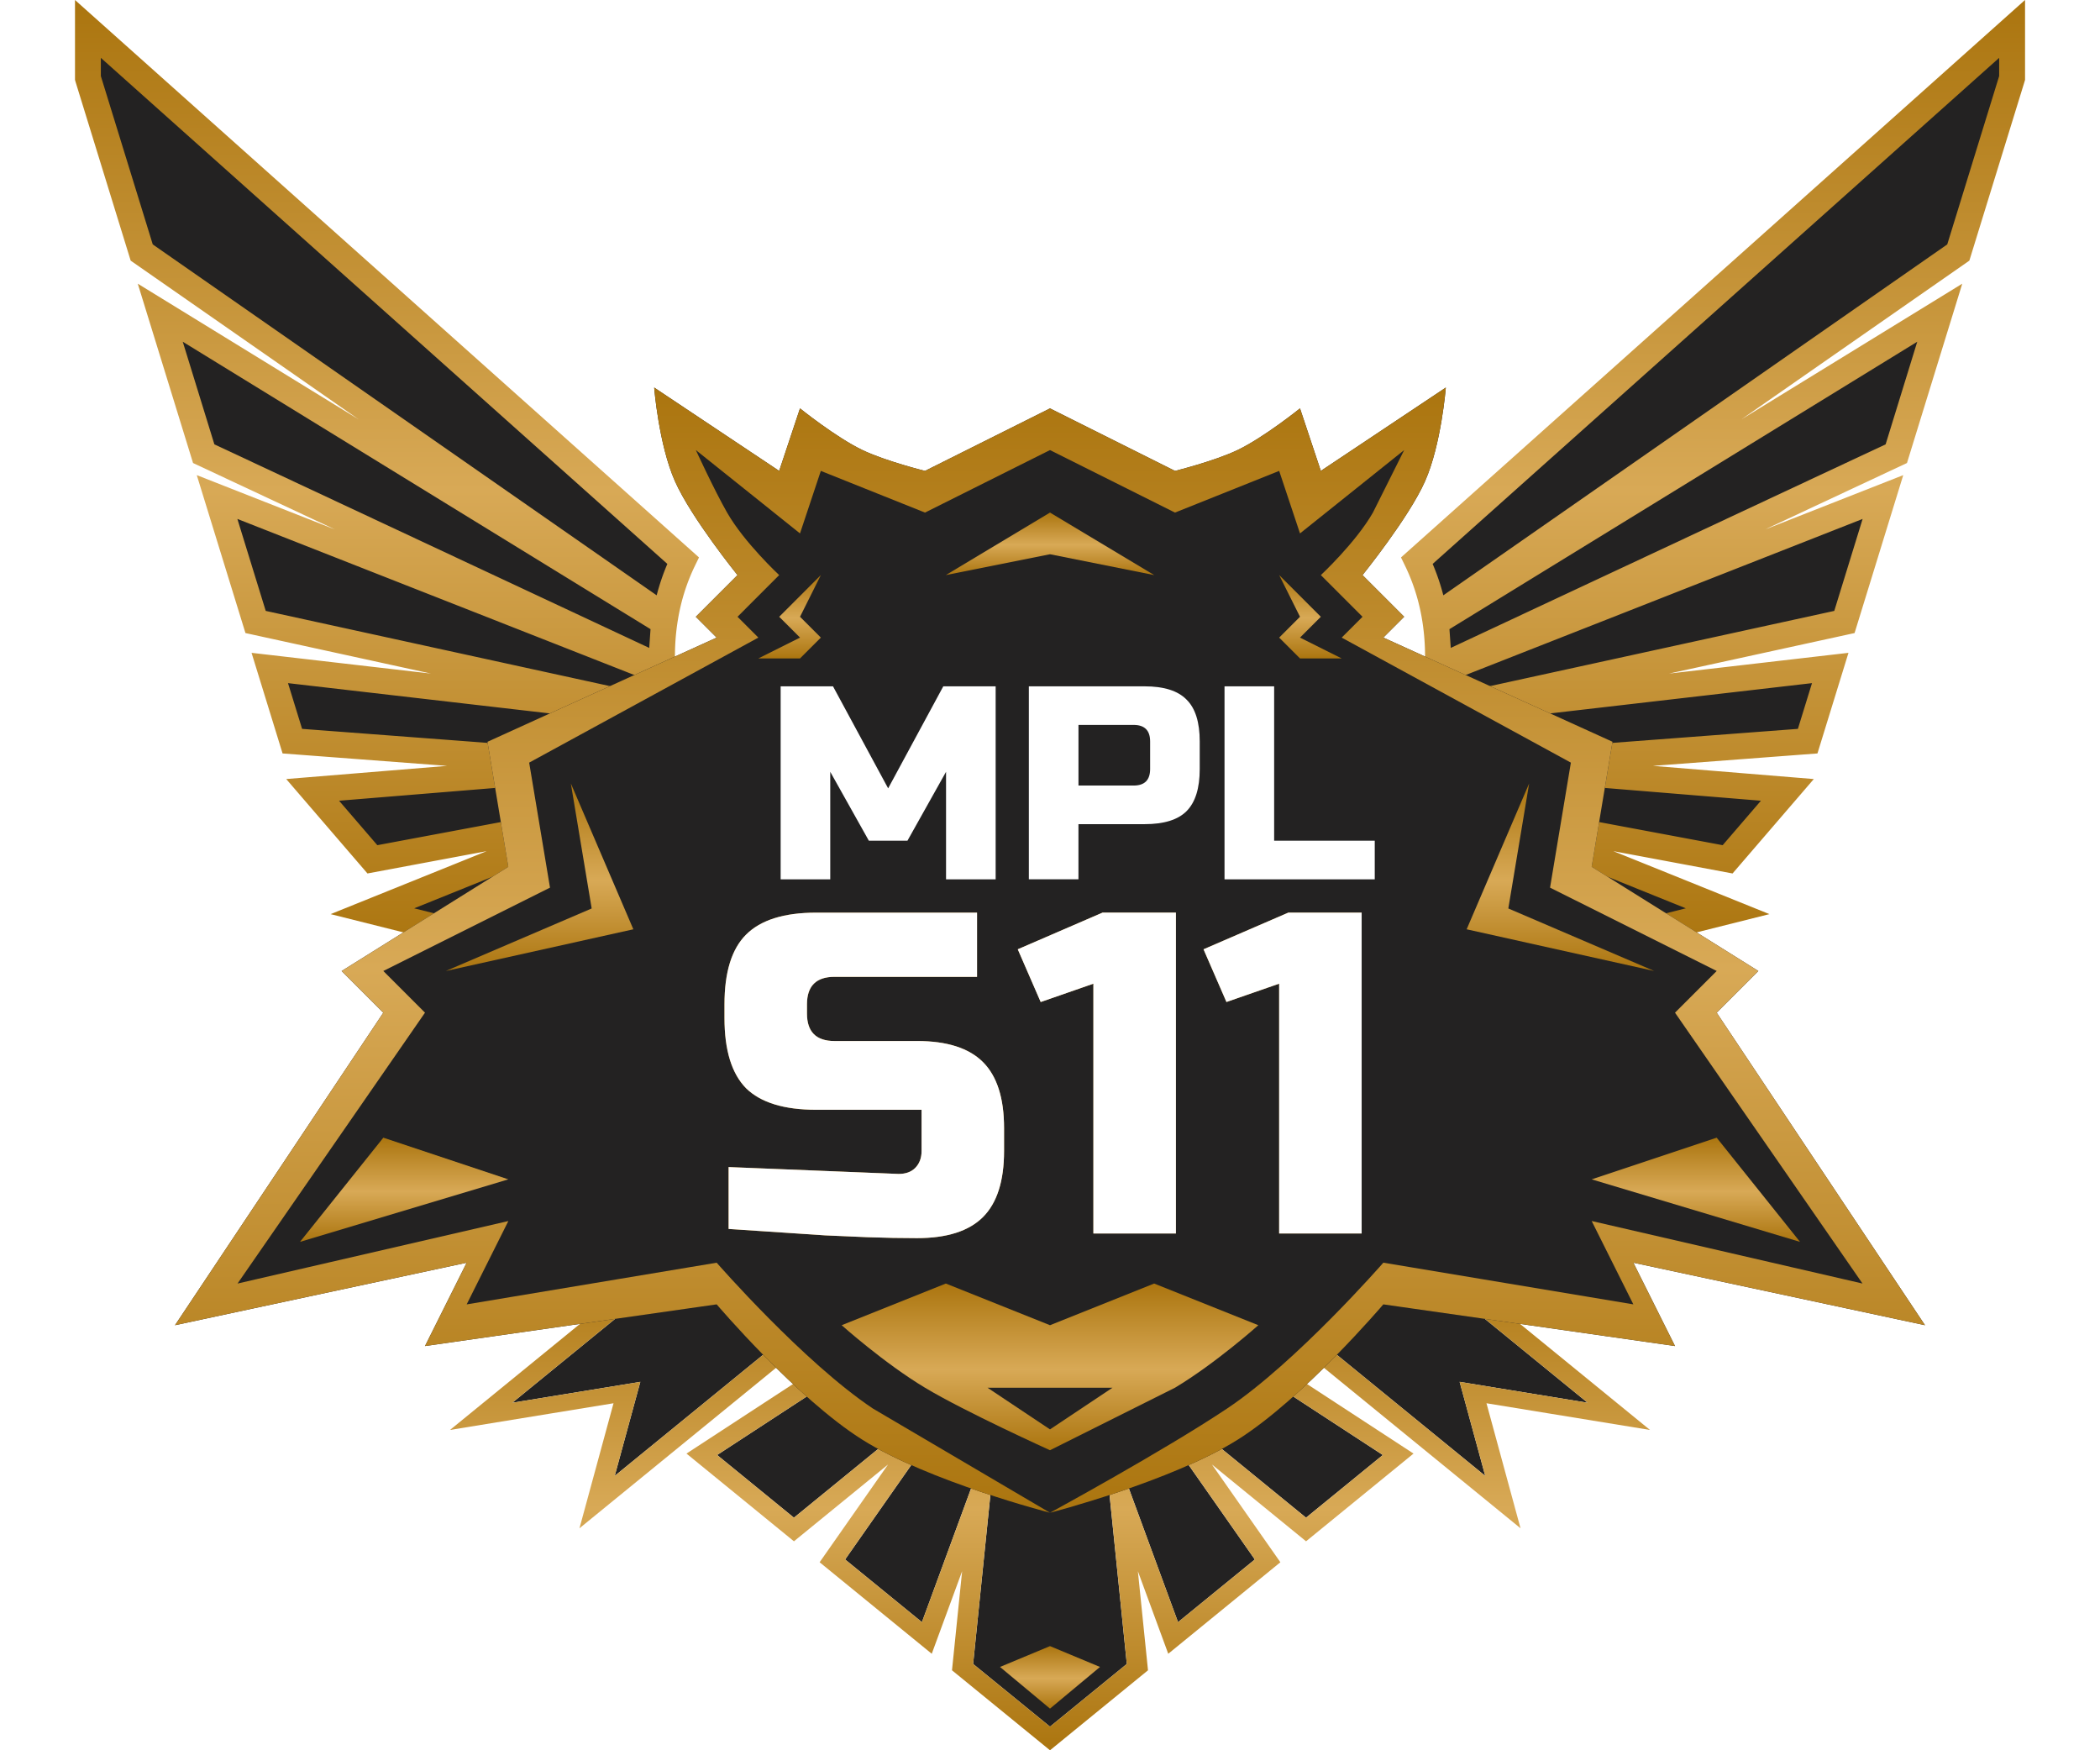 <svg xmlns="http://www.w3.org/2000/svg" width="84" height="70" fill="none" xmlns:v="https://vecta.io/nano"><g fill-rule="evenodd"><path d="M27.323 22.42L3.517 1.157V3.12l.001.004L5.669 10.1 26.61 24.68c.138-.814.381-1.576.713-2.259zm-.747 2.474L6.411 12.506l1.738 5.638 18.344 8.586a9.5 9.5 0 0 1 .083-1.836zm-.074 1.989L8.683 19.878l1.541 4.997 16.519 3.608a9.68 9.68 0 0 1-.24-1.599zm.259 1.678l-15.97-1.847.902 2.927 12.799.968-11.986.982 2.39 2.777 9.596-1.795-9.596 3.871 4.138 1.038h13.448v-3.364c-2.632-.084-4.941-2.396-5.721-5.556z" fill="#232222"/><path d="M3 0l24.96 22.294-.172.353a7.85 7.85 0 0 0-.668 2.119l-.017.101-.015.102c-.08.556-.109 1.137-.078 1.735l.004.072.005.072a9.16 9.16 0 0 0 .227 1.513l.009.038.009.037a8.47 8.47 0 0 0 .722 1.916l3.115.236-2.847.233.31.461.954-.178-.835.337c1.016 1.312 2.386 2.113 3.816 2.158l.501.016V38H18.971l-5.747-1.441 6.242-2.518-4.767.892-3.25-3.776 6.434-.527-6.58-.497-1.241-4.024 7.177.83-7.421-1.621-1.947-6.316 5.527 2.173-5.676-2.657-2.211-7.172 8.835 5.427-9.119-6.349-2.206-7.155L3 3.194V0zm23.267 23.809a8.79 8.79 0 0 1 .427-1.256L4.034 2.314v.729L6.11 9.775l20.157 14.034zm-.246 1.353L7.31 13.667l1.265 4.104 17.394 8.141.052-.75zm-.008 2.086L9.495 20.754l1.134 3.678 15.455 3.376-.07-.559zm.34 1.788L11.52 27.321l.564 1.829 14.713 1.112c-.173-.392-.322-.802-.443-1.226zm.762 1.878l-13.552 1.11 1.53 1.778 12.361-2.313-.34-.576zm.577.926l-11.124 4.487 2.529.634h12.867v-2.366c-1.693-.218-3.196-1.252-4.273-2.756z" fill="url(#B)"/><path d="M56.677 22.42L80.483 1.157V3.12l-.001.004-2.151 6.976L57.39 24.68c-.138-.814-.381-1.576-.713-2.259zm.747 2.474l20.166-12.388-1.738 5.638-18.345 8.586a9.5 9.5 0 0 0-.083-1.836zm.074 1.989l17.819-7.006-1.54 4.997-16.519 3.608a9.68 9.68 0 0 0 .24-1.599zm-.259 1.678l15.97-1.847-.902 2.927-12.799.968 11.986.982-2.39 2.777-9.596-1.795 9.596 3.871-4.138 1.038H51.517v-3.364c2.632-.084 4.941-2.396 5.721-5.556z" fill="#232222"/><path d="M81 0L56.04 22.294l.172.353a7.85 7.85 0 0 1 .668 2.119l.017.101.015.102c.08.556.109 1.137.078 1.735l-.004.072-.005.072a9.16 9.16 0 0 1-.227 1.513l-.009.038-.009.037a8.47 8.47 0 0 1-.722 1.916l-3.115.236 2.847.233-.31.461-.953-.178.834.337c-1.016 1.312-2.386 2.113-3.815 2.158l-.501.016V38h14.029l5.747-1.441-6.242-2.518 4.767.892 3.25-3.776-6.434-.527 6.58-.497 1.241-4.024-7.177.83 7.421-1.621 1.947-6.316-5.527 2.173 5.676-2.657 2.211-7.172-8.835 5.427 9.119-6.349 2.206-7.155.022-.075V0zM57.733 23.809a8.79 8.79 0 0 0-.427-1.256l22.66-20.239v.729L77.89 9.775 57.733 23.809zm.246 1.353L76.69 13.667l-1.265 4.104-17.394 8.141-.053-.75zm.008 2.086l16.518-6.494-1.134 3.678-15.455 3.376.071-.559zm-.34 1.788l14.833-1.715-.564 1.829-14.713 1.112c.173-.392.322-.802.443-1.226zm-.762 1.878l13.552 1.11-1.53 1.778-12.361-2.313.34-.576zm-.577.926l11.124 4.487-2.529.634H52.035v-2.366c1.693-.218 3.196-1.252 4.273-2.756z" fill="url(#C)"/><path d="M24.589 52.758l-4.097 3.343 5.121-.836-1.024 3.761 7.169-5.85 2.048 1.672-5.121 3.343 3.072 2.507 5.121-4.179h1.024l-4.097 5.85 3.072 2.507 3.072-8.357-1.024 10.029L42 69.055l3.072-2.507-1.024-10.029 3.073 8.357 3.072-2.507-4.097-5.85h1.024l5.121 4.179 3.072-2.507-5.121-3.343 2.048-1.672 7.169 5.85-1.024-3.761 5.121.836-4.097-3.343v-2.089H42h-17.41v2.089z" fill="#232222"/><path d="M18 57.189l5.77-4.708V50h36.46v2.481L66 57.189l-6.541-1.068 1.362 5-8.579-7.001-.822.671 5.121 3.343-4.299 3.508-3.764-3.071 2.737 3.909-4.485 3.66-1.215-3.303.405 3.964L42 70l-3.92-3.199.405-3.964-1.215 3.303-4.485-3.66 2.737-3.909-3.764 3.071-4.299-3.508 5.121-3.343-.822-.671-8.579 7.001 1.362-5L18 57.189zm7.613-1.924l-1.024 3.761 7.169-5.85 2.048 1.672-5.121 3.343 3.072 2.507 5.121-4.179h1.024l-4.097 5.85 3.072 2.507 3.072-8.357-1.024 10.029L42 69.055l3.073-2.507-1.024-10.029 3.072 8.357 3.072-2.507-4.097-5.85h1.024l5.121 4.179 3.072-2.507-5.121-3.343 2.048-1.672 7.169 5.85-1.024-3.761 5.121.836-4.097-3.343v-2.089H24.589v2.089l-4.097 3.343 5.121-.836z" fill="url(#D)"/></g><path d="M40 66.667l2 1.667 2-1.667-2-.833-2 .833z" fill="url(#E)"/><g fill-rule="evenodd"><path d="M42 16.333l-5 2.5s-1.572-.389-2.5-.833c-1.059-.506-2.5-1.667-2.5-1.667l-.833 2.5-5-3.333s.182 2.286.833 3.75S29.5 23 29.5 23l-1.667 1.667.833.833-9.167 4.167.833 5-6.667 4.167 1.667 1.667L7 53l11.667-2.5L17 53.833l11.667-1.667s3.201 3.764 5.833 5.417C37.162 59.255 42 60.5 42 60.5h0s4.838-1.246 7.5-2.917c2.633-1.653 5.833-5.417 5.833-5.417L67 53.833 65.334 50.5 77 53l-8.333-12.5 1.667-1.667-6.667-4.167.833-5-9.167-4.167.833-.833L54.5 23s1.849-2.286 2.5-3.75.833-3.75.833-3.75l-5 3.333-.833-2.5s-1.441 1.16-2.5 1.667c-.928.444-2.5.833-2.5.833l-5-2.5z" fill="#232222"/><path d="M37 20.5l5-2.5 5 2.5 4.167-1.667.833 2.5L56.167 18l-1.25 2.5c-.685 1.199-2.083 2.5-2.083 2.5l1.667 1.667-.833.833 9.167 5-.833 5 6.667 3.333L67 40.5l7.5 10.833-10.833-2.5 1.667 3.333-10-1.667s-3.473 3.98-6.25 5.833C46.541 58.03 42 60.5 42 60.5s4.838-1.246 7.5-2.917c2.633-1.653 5.833-5.417 5.833-5.417L67 53.833 65.334 50.5 77 53l-8.333-12.5 1.667-1.667-6.667-4.167.833-5-9.167-4.167.833-.833L54.5 23s1.849-2.286 2.5-3.75.833-3.75.833-3.75l-5 3.333-.833-2.5s-1.441 1.16-2.5 1.667c-.928.444-2.5.833-2.5.833l-5-2.5-5 2.5s-1.572-.389-2.5-.833c-1.059-.506-2.5-1.667-2.5-1.667l-.833 2.5-5-3.333s.182 2.286.833 3.75S29.5 23 29.5 23l-1.667 1.667.833.833-9.167 4.167.833 5-6.667 4.167 1.667 1.667L7 53l11.667-2.5L17 53.833l11.667-1.667s3.201 3.764 5.833 5.417C37.162 59.255 42 60.5 42 60.5l-7.083-4.167c-2.777-1.853-6.25-5.833-6.25-5.833l-10 1.667 1.667-3.333-10.833 2.5L17 40.5l-1.667-1.667L22 35.5l-.833-5 9.167-5-.833-.833L31.167 23s-1.398-1.301-2.083-2.5c-.511-.893-1.25-2.5-1.25-2.5L32 21.333l.833-2.5L37 20.5z" fill="url(#F)"/></g><path d="M12 49.667l3.333-4.167 5 1.667-8.333 2.5z" fill="url(#G)"/><path d="M23.667 36.333l-.833-5 2.5 5.833-7.5 1.667 5.833-2.5z" fill="url(#H)"/><path d="M32.001 25.5l-.833-.833L32.834 23l-.833 1.667.833.833-.833.833h-1.667l1.667-.833z" fill="url(#I)"/><g fill-rule="evenodd"><path d="M42 58l5-2.5c1.627-.976 3.333-2.5 3.333-2.5l-4.167-1.667L42 53l-4.167-1.667L33.667 53s1.706 1.524 3.333 2.5c1.621.972 4.974 2.488 5 2.5h0 0z" fill="url(#J)"/><path d="M42.001 20.5l4.167 2.5L42 22.167 37.834 23 42 20.5h0 0 0 0z" fill="url(#K)"/></g><path d="M72.001 49.667L68.667 45.5l-5 1.667 8.333 2.5z" fill="url(#L)"/><path d="M60.333 36.333l.833-5-2.5 5.833 7.5 1.667-5.833-2.5z" fill="url(#M)"/><path d="M52 25.5l.833-.833L51.167 23 52 24.667l-.833.833.833.833h1.667L52 25.5z" fill="url(#N)"/><path fill-rule="evenodd" d="M42 55.5h2.5L42 57.167h0 0 0 0L39.5 55.5H42h0z" fill="#232222"/><g filter="url(#A)"><use href="#P" fill="url(#O)"/></g><g fill="#fff"><use href="#P"/><path d="M37.842 30.867l-1.544 2.756h-1.544l-1.544-2.756v4.3h-1.984v-7.717h2.095l2.205 4.079 2.205-4.079h2.095v7.717h-1.984v-4.3zm3.312-3.418h4.63c.772 0 1.33.176 1.676.529.353.345.529.904.529 1.676v1.102c0 .772-.176 1.334-.529 1.687-.345.345-.904.518-1.676.518h-2.646v2.205h-1.984v-7.717zm4.851 2.205c0-.441-.22-.662-.661-.662h-2.205v2.425h2.205c.441 0 .661-.22.661-.662v-1.102zm4.961 3.969h4.024v1.544h-6.009v-7.717h1.985v6.174z"/></g><defs><filter id="A" x="24.104" y="31.625" width="35.237" height="22.767" filterUnits="userSpaceOnUse" color-interpolation-filters="sRGB"><feFlood flood-opacity="0"/><feBlend in="SourceGraphic"/><feGaussianBlur stdDeviation="2.437"/></filter><linearGradient id="B" x1="18" y1="0" x2="18" y2="38" href="#Q"><stop stop-color="#ab750f"/><stop offset=".516" stop-color="#d8a956"/><stop offset="1" stop-color="#ab750f"/></linearGradient><linearGradient id="C" x1="66" y1="0" x2="66" y2="38" href="#Q"><stop stop-color="#ab750f"/><stop offset=".516" stop-color="#d8a956"/><stop offset="1" stop-color="#ab750f"/></linearGradient><linearGradient id="D" x1="42" y1="50" x2="42" y2="70" href="#Q"><stop stop-color="#ab750f"/><stop offset=".516" stop-color="#d8a956"/><stop offset="1" stop-color="#ab750f"/></linearGradient><linearGradient id="E" x1="42" y1="65.833" x2="42" y2="68.333" href="#Q"><stop stop-color="#ab750f"/><stop offset=".516" stop-color="#d8a956"/><stop offset="1" stop-color="#ab750f"/></linearGradient><linearGradient id="F" x1="42" y1="15.5" x2="42" y2="60.5" href="#Q"><stop stop-color="#ab750f"/><stop offset=".516" stop-color="#d8a956"/><stop offset="1" stop-color="#ab750f"/></linearGradient><linearGradient id="G" x1="16.167" y1="45.5" x2="16.167" y2="49.667" href="#Q"><stop stop-color="#ab750f"/><stop offset=".516" stop-color="#d8a956"/><stop offset="1" stop-color="#ab750f"/></linearGradient><linearGradient id="H" x1="21.584" y1="31.333" x2="21.584" y2="38.833" href="#Q"><stop stop-color="#ab750f"/><stop offset=".516" stop-color="#d8a956"/><stop offset="1" stop-color="#ab750f"/></linearGradient><linearGradient id="I" x1="31.584" y1="23" x2="31.584" y2="26.333" href="#Q"><stop stop-color="#ab750f"/><stop offset=".516" stop-color="#d8a956"/><stop offset="1" stop-color="#ab750f"/></linearGradient><linearGradient id="J" x1="42" y1="51.333" x2="42" y2="58" href="#Q"><stop stop-color="#ab750f"/><stop offset=".516" stop-color="#d8a956"/><stop offset="1" stop-color="#ab750f"/></linearGradient><linearGradient id="K" x1="42.001" y1="20.5" x2="42.001" y2="23" href="#Q"><stop stop-color="#ab750f"/><stop offset=".516" stop-color="#d8a956"/><stop offset="1" stop-color="#ab750f"/></linearGradient><linearGradient id="L" x1="67.834" y1="45.5" x2="67.834" y2="49.667" href="#Q"><stop stop-color="#ab750f"/><stop offset=".516" stop-color="#d8a956"/><stop offset="1" stop-color="#ab750f"/></linearGradient><linearGradient id="M" x1="62.417" y1="31.333" x2="62.417" y2="38.833" href="#Q"><stop stop-color="#ab750f"/><stop offset=".516" stop-color="#d8a956"/><stop offset="1" stop-color="#ab750f"/></linearGradient><linearGradient id="N" x1="52.417" y1="23" x2="52.417" y2="26.333" href="#Q"><stop stop-color="#ab750f"/><stop offset=".516" stop-color="#d8a956"/><stop offset="1" stop-color="#ab750f"/></linearGradient><linearGradient id="O" x1="24.687" y1="43" x2="58.413" y2="43" href="#Q"><stop stop-color="#ab750f"/><stop offset=".516" stop-color="#d8a956"/><stop offset="1" stop-color="#ab750f"/></linearGradient><path id="P" d="M29.144 46.675l6.802.275c.281 0 .501-.079.66-.238.171-.171.257-.397.257-.678v-1.65h-4.217c-1.283 0-2.218-.287-2.805-.862-.575-.587-.862-1.522-.862-2.805v-.55c0-1.283.287-2.212.862-2.787.587-.587 1.522-.88 2.805-.88h6.435v2.567h-5.702c-.733 0-1.1.367-1.1 1.1v.367c0 .733.367 1.1 1.1 1.1h3.3c1.198 0 2.078.281 2.64.843s.843 1.442.843 2.64v.917c0 1.198-.281 2.078-.843 2.64s-1.442.843-2.64.843c-.623 0-1.283-.012-1.98-.037l-1.687-.073-3.868-.257v-2.475zm14.592 2.658v-9.992l-2.108.733-.917-2.108 3.392-1.467h2.933v12.833h-3.3zm7.43 0v-9.992l-2.108.733-.917-2.108 3.392-1.467h2.933v12.833h-3.3z"/><linearGradient id="Q" gradientUnits="userSpaceOnUse"/></defs></svg>